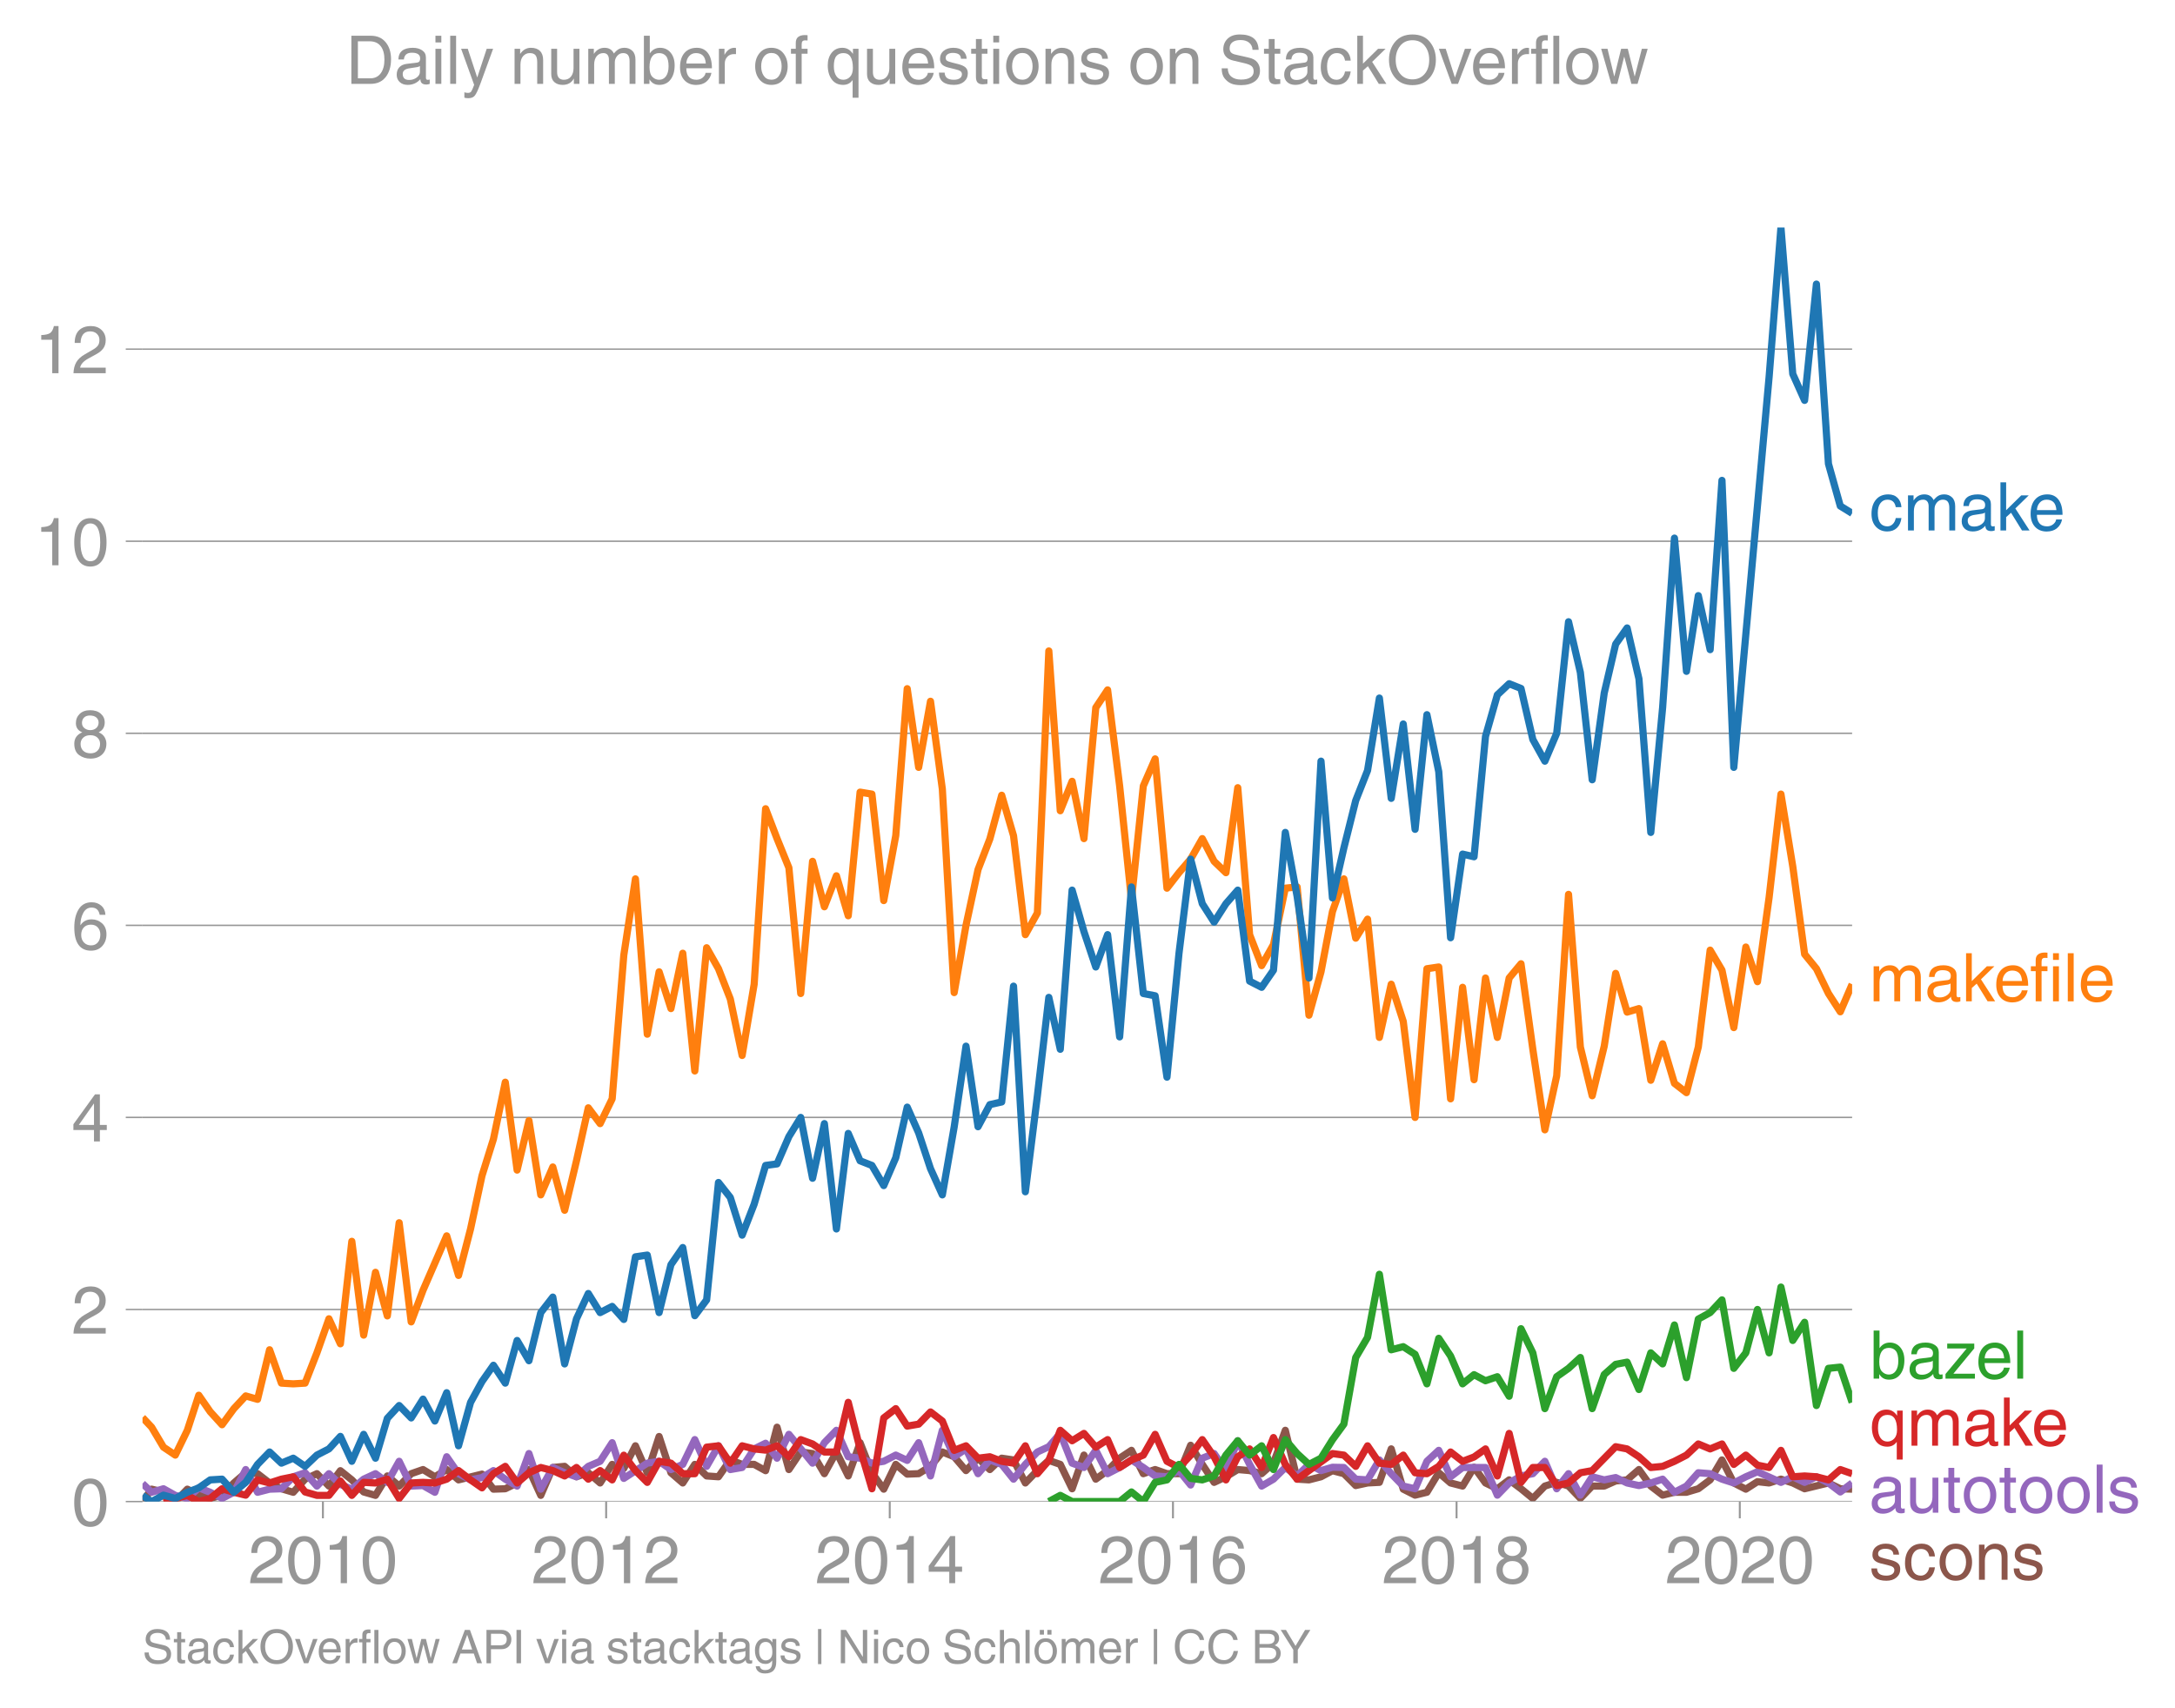 <svg height="475.651" viewBox="0 0 454.338 356.738" width="605.784" xmlns="http://www.w3.org/2000/svg" xmlns:xlink="http://www.w3.org/1999/xlink"><defs><style>*{stroke-linecap:butt;stroke-linejoin:round}</style></defs><g id="figure_1"><path d="M0 356.738h454.338V0H0z" fill="none" id="patch_1"/><g id="axes_1"><path d="M29.77 313.628h357.12V47.516H29.77z" fill="none" id="patch_2"/><path clip-path="url(#p434f9e387a)" d="M29.77 313.628l1.907-2.588 2.47.582 2.472 2.006 2.512-2.588 2.39 1.155 2.39.786 2.474-.69 2.471-2.545 2.472-2.135 2.472.194 2.512 1.94 2.472 1.209 2.474.733 2.47-2.74 2.472-1.142 2.512 2.588 2.39-3.212 2.39 1.918 2.473 2.523 2.472.712 2.472-4.055 2.472 2.114 2.512-2.588 2.472-.863 2.474 1.51 2.47-1.51 2.472 2.157 4.903-1.202 2.389 3.143 2.473-.086 2.472-1.208 2.472-2.804 2.472 5.392 2.512-5.823 2.472-.238 2.474 2.179 2.47-.841 2.471 2.135 2.513-3.882 2.431.847 2.43-4.73 2.473 5.63 2.472-7.57 2.472 7.57 2.472 2.135 2.512-3.882 2.472 2.415 2.473.173 2.47-3.516 2.472.928h2.513l2.39 1.317 2.39-9.082 2.473 8.843 2.472-3.667 2.472.324 2.472 4.206 2.512-4.53 2.472 5.004 2.473-6.945 2.47 6.277 2.472 3.429 2.513-5.176 2.39 2.033 2.39-.092 2.473-1.532 2.472-2.998 2.472.993 2.472 2.89 2.512-2.589 2.472 2.373 2.473-2.373 2.47.367 2.472 4.81 2.513-2.588 2.39-2.126 2.39.832 2.473 5.09 2.472-7.032 2.472 5.026 2.471-1.79 2.513-2.589 2.472-1.639 2.473 4.875 2.47-.863 2.472.863h2.512l2.432-5.935 2.43 3.994 2.473 3.753 2.472-1.165 2.472-1.51 2.471.216 2.513.647 2.472-2.2 2.473-6.859 2.47 10.202 2.472.15 2.512-.646 2.391-1.271 2.39.624 2.473 2.48 2.472-.54 2.471-.128 2.472-6.989 2.513 8.412 2.471 1.251 2.474-.604 2.47-4.076 2.472 2.135 2.512.647 2.391-3.929 2.39 3.282 2.473 1.208 2.471-1.855 2.472 1.855 2.472 2.027 2.512-2.588 2.472-.776 2.474.776 2.47 2.567 2.472-2.567h2.512l2.39-1.063 2.39-.231 2.474-2.157 2.471 3.451 2.472 1.898 2.472-.604h2.512l2.472-.733 2.474-1.855 2.47-4.163 2.472 4.81 2.512 1.294 2.431-1.562 2.43.268 2.473-.798 2.472.798 2.472 1.208 4.984-1.208 2.472 1.208 2.474.086h0" fill="none" stroke="#8c564b" stroke-linecap="square" stroke-width="1.5" id="line2d_1"/><g id="matplotlib.axis_1"><g id="xtick_1"><g id="line2d_2"><defs><path d="M0 0v3.5" id="mf28fac5c49" stroke="#969696" stroke-width=".4"/></defs><use x="67.456" xlink:href="#mf28fac5c49" y="313.628" fill="#969696" stroke="#969696" stroke-width=".4"/></g><g transform="matrix(.14 0 0 -.14 51.885 330.678)" fill="#969696" id="text_1"><defs><path d="M4.39 45.125q0 12.39 6.391 18.781 6.406 6.407 17.938 6.407 9.656 0 15.812-5.86 6.157-5.86 6.157-15.14 0-7.22-3.547-12.188-3.532-4.953-10.422-8.703l-12.11-6.64Q13.922 15.921 12.5 8.296h38.188V0H2.593q.39 9.906 4.297 16.5 3.906 6.594 12.203 11.375l12.593 7.328q5.032 2.89 7.329 5.984 2.297 3.094 2.297 8.516 0 5.375-3.766 9.031-3.75 3.672-10.156 3.672-7.078 0-10.594-4.672-3.516-4.656-3.61-12.609z" id="HelveticaWorld-Regular-50"/><path d="M42.484 34.188q0 14.109-3.734 21.156-3.734 7.062-10.969 7.062-7.078 0-10.89-7.062-3.797-7.047-3.797-21.157 0-13.671 3.75-20.937Q20.609 6 27.78 6q7.235 0 10.969 7 3.734 7.016 3.734 21.188zm9.422 0q0-17.297-6.25-26.704-6.25-9.39-17.875-9.39-12.062 0-18.062 9.734-6 9.75-6 26.36 0 17.03 6.14 26.578 6.157 9.547 17.922 9.547 11.625 0 17.875-9.5t6.25-26.626z" id="HelveticaWorld-Regular-48"/><path d="M35.89 0h-9.374v49.906H10.109v6.985q8.594.28 12.782 2.75Q27.094 62.109 29 70.313h6.89z" id="HelveticaWorld-Regular-49"/></defs><use xlink:href="#HelveticaWorld-Regular-50"/><use x="55.615" xlink:href="#HelveticaWorld-Regular-48"/><use x="111.23" xlink:href="#HelveticaWorld-Regular-49"/><use x="166.846" xlink:href="#HelveticaWorld-Regular-48"/></g></g><g id="xtick_2"><use x="126.618" xlink:href="#mf28fac5c49" y="313.628" fill="#969696" stroke="#969696" stroke-width=".4" id="line2d_3"/><g transform="matrix(.14 0 0 -.14 111.047 330.678)" fill="#969696" id="text_2"><use xlink:href="#HelveticaWorld-Regular-50"/><use x="55.615" xlink:href="#HelveticaWorld-Regular-48"/><use x="111.23" xlink:href="#HelveticaWorld-Regular-49"/><use x="166.846" xlink:href="#HelveticaWorld-Regular-50"/></g></g><g id="xtick_3"><use x="185.86" xlink:href="#mf28fac5c49" y="313.628" fill="#969696" stroke="#969696" stroke-width=".4" id="line2d_4"/><g transform="matrix(.14 0 0 -.14 170.29 330.678)" fill="#969696" id="text_3"><defs><path d="M10.594 24.703h22.61v31.89h-.188zM42 17.093V0h-8.797v17.094H2.484v8.593L34.72 70.314H42v-45.61h10.297v-7.61z" id="HelveticaWorld-Regular-52"/></defs><use xlink:href="#HelveticaWorld-Regular-50"/><use x="55.615" xlink:href="#HelveticaWorld-Regular-48"/><use x="111.23" xlink:href="#HelveticaWorld-Regular-49"/><use x="166.846" xlink:href="#HelveticaWorld-Regular-52"/></g></g><g id="xtick_4"><use x="245.022" xlink:href="#mf28fac5c49" y="313.628" fill="#969696" stroke="#969696" stroke-width=".4" id="line2d_5"/><g transform="matrix(.14 0 0 -.14 229.452 330.678)" fill="#969696" id="text_4"><defs><path d="M14.11 21.578q0-6.875 4.093-11.234Q22.313 6 28.906 6q6.297 0 10.032 4.438 3.734 4.453 3.734 11.687 0 6.297-3.688 10.547-3.687 4.25-10.468 4.25-6.594 0-10.5-4.156-3.907-4.157-3.907-11.188zM41.702 51.61q-.984 5.375-3.984 8.078-3 2.72-8.125 2.72-8.11 0-12.36-7.923-4.25-7.906-4.343-18.109l.203-.188q5.61 8.641 16.687 8.641 8.844 0 15.438-5.86 6.593-5.859 6.593-16.452 0-10.5-6.25-17.47-6.25-6.952-16.843-6.952-12.219 0-18.563 8.687-6.344 8.703-6.344 25.938 0 16.593 6.485 27.093 6.5 10.5 19.484 10.5 8.407 0 14.219-5.015 5.813-5 6.297-13.688z" id="HelveticaWorld-Regular-54"/></defs><use xlink:href="#HelveticaWorld-Regular-50"/><use x="55.615" xlink:href="#HelveticaWorld-Regular-48"/><use x="111.23" xlink:href="#HelveticaWorld-Regular-49"/><use x="166.846" xlink:href="#HelveticaWorld-Regular-54"/></g></g><g id="xtick_5"><use x="304.265" xlink:href="#mf28fac5c49" y="313.628" fill="#969696" stroke="#969696" stroke-width=".4" id="line2d_6"/><g transform="matrix(.14 0 0 -.14 288.694 330.678)" fill="#969696" id="text_5"><defs><path d="M27.594 40.578q5.422 0 8.953 3.094 3.547 3.11 3.547 8.234 0 4.594-3.407 7.547-3.39 2.953-9.687 2.953-5.61 0-8.672-3.11-3.047-3.093-3.047-7.874 0-5.125 3.813-7.984 3.812-2.86 8.5-2.86zm.093-7.562q-6.78 0-10.64-3.766-3.86-3.766-3.86-9.234 0-6.297 3.907-10.157Q21 6 28.219 6q6.406 0 10.234 3.86 3.828 3.859 3.828 10.265 0 5.469-3.828 9.172-3.828 3.719-10.766 3.719zM49.22 52.203q0-10.594-9.032-14.797 6.204-2.781 8.86-7.36 2.656-4.562 2.656-9.733 0-10.016-6.453-16.125-6.438-6.094-17.375-6.094-9.563 0-16.813 5.25-7.25 5.25-7.25 17.062 0 11.922 11.907 16.907-9.516 3.796-9.516 13.671 0 8.297 5.64 13.813 5.641 5.516 15.641 5.516 10.016 0 15.875-5.204 5.86-5.203 5.86-12.906z" id="HelveticaWorld-Regular-56"/></defs><use xlink:href="#HelveticaWorld-Regular-50"/><use x="55.615" xlink:href="#HelveticaWorld-Regular-48"/><use x="111.23" xlink:href="#HelveticaWorld-Regular-49"/><use x="166.846" xlink:href="#HelveticaWorld-Regular-56"/></g></g><g id="xtick_6"><use x="363.427" xlink:href="#mf28fac5c49" y="313.628" fill="#969696" stroke="#969696" stroke-width=".4" id="line2d_7"/><g transform="matrix(.14 0 0 -.14 347.856 330.678)" fill="#969696" id="text_6"><use xlink:href="#HelveticaWorld-Regular-50"/><use x="55.615" xlink:href="#HelveticaWorld-Regular-48"/><use x="111.23" xlink:href="#HelveticaWorld-Regular-50"/><use x="166.846" xlink:href="#HelveticaWorld-Regular-48"/></g></g></g><g id="matplotlib.axis_2"><g id="ytick_1"><path clip-path="url(#p434f9e387a)" d="M29.77 313.628h357.12" fill="none" stroke="#969696" stroke-linecap="square" stroke-width=".3" id="line2d_8"/><g id="line2d_9"><defs><path d="M0 0h-3.5" id="m5b2ac46eb4" stroke="#969696" stroke-width=".3"/></defs><use x="29.771" xlink:href="#m5b2ac46eb4" y="313.628" fill="#969696" stroke="#969696" stroke-width=".3"/></g><use xlink:href="#HelveticaWorld-Regular-48" transform="matrix(.14 0 0 -.14 14.985 318.653)" fill="#969696" id="text_7"/></g><g id="ytick_2"><path clip-path="url(#p434f9e387a)" d="M29.77 273.51h357.12" fill="none" stroke="#969696" stroke-linecap="square" stroke-width=".3" id="line2d_10"/><use x="29.771" xlink:href="#m5b2ac46eb4" y="273.511" fill="#969696" stroke="#969696" stroke-width=".3" id="line2d_11"/><use xlink:href="#HelveticaWorld-Regular-50" transform="matrix(.14 0 0 -.14 14.985 278.536)" fill="#969696" id="text_8"/></g><g id="ytick_3"><path clip-path="url(#p434f9e387a)" d="M29.77 233.393h357.12" fill="none" stroke="#969696" stroke-linecap="square" stroke-width=".3" id="line2d_12"/><use x="29.771" xlink:href="#m5b2ac46eb4" y="233.393" fill="#969696" stroke="#969696" stroke-width=".3" id="line2d_13"/><use xlink:href="#HelveticaWorld-Regular-52" transform="matrix(.14 0 0 -.14 14.985 238.418)" fill="#969696" id="text_9"/></g><g id="ytick_4"><path clip-path="url(#p434f9e387a)" d="M29.77 193.276h357.12" fill="none" stroke="#969696" stroke-linecap="square" stroke-width=".3" id="line2d_14"/><use x="29.771" xlink:href="#m5b2ac46eb4" y="193.276" fill="#969696" stroke="#969696" stroke-width=".3" id="line2d_15"/><use xlink:href="#HelveticaWorld-Regular-54" transform="matrix(.14 0 0 -.14 14.985 198.3)" fill="#969696" id="text_10"/></g><g id="ytick_5"><path clip-path="url(#p434f9e387a)" d="M29.77 153.159h357.12" fill="none" stroke="#969696" stroke-linecap="square" stroke-width=".3" id="line2d_16"/><use x="29.771" xlink:href="#m5b2ac46eb4" y="153.159" fill="#969696" stroke="#969696" stroke-width=".3" id="line2d_17"/><use xlink:href="#HelveticaWorld-Regular-56" transform="matrix(.14 0 0 -.14 14.985 158.183)" fill="#969696" id="text_11"/></g><g id="ytick_6"><path clip-path="url(#p434f9e387a)" d="M29.77 113.041h357.12" fill="none" stroke="#969696" stroke-linecap="square" stroke-width=".3" id="line2d_18"/><use x="29.771" xlink:href="#m5b2ac46eb4" y="113.041" fill="#969696" stroke="#969696" stroke-width=".3" id="line2d_19"/><g transform="matrix(.14 0 0 -.14 7.2 118.066)" fill="#969696" id="text_12"><use xlink:href="#HelveticaWorld-Regular-49"/><use x="55.615" xlink:href="#HelveticaWorld-Regular-48"/></g></g><g id="ytick_7"><path clip-path="url(#p434f9e387a)" d="M29.77 72.924h357.12" fill="none" stroke="#969696" stroke-linecap="square" stroke-width=".3" id="line2d_20"/><use x="29.771" xlink:href="#m5b2ac46eb4" y="72.924" fill="#969696" stroke="#969696" stroke-width=".3" id="line2d_21"/><g transform="matrix(.14 0 0 -.14 7.2 77.949)" fill="#969696" id="text_13"><use xlink:href="#HelveticaWorld-Regular-49"/><use x="55.615" xlink:href="#HelveticaWorld-Regular-50"/></g></g></g><path clip-path="url(#p434f9e387a)" d="M29.77 309.867l1.907 1.82 2.47-.733 2.472 1.38 2.512.647 2.39-2.218 2.39.924 2.474 1.273 2.471-1.273 2.472-4.745 2.472 4.745 2.512-.647 2.472-.086 2.474-2.502 2.47-.841 2.472 2.782 2.512-2.588 2.39 2.241 2.39.994 2.473-2.092 2.472-1.143 2.472 1.812 2.472-4.4 2.512 5.176 2.472-.108 2.474 1.402 2.47-7.42 2.472 3.538 2.512 1.294 2.39-.485 2.39-1.456 2.473 1.79 2.472 1.445 2.472-6.794 2.472 7.441 2.512-4.53 2.472 1.1 2.474.842 2.47-2.179 2.471-1.056 2.513-3.883 2.431 7.452 4.903-3.181 2.472-.388 2.472 1.725 2.472-1.078 2.512-5.177 2.472 5.586 2.473-4.292 2.47 4.961 2.472-.431 2.513-3.883 2.39-1.178 2.39 3.12 2.473-4.983 4.944 6.018 2.472-4.27 2.512-2.589 2.472 5.522 2.473.301 2.47 1.036 2.472-.388 2.513-1.295 2.39 1.11 2.39-3.698 2.473 6.945 2.472-9.533 2.472 5.522 2.472-1.64 2.512 5.177 2.472-2.869 2.473.928 2.47 3.084 2.472-3.084 2.513-2.589 2.39-1.109 2.39-2.773 2.473 6.212 2.472.906 2.472-3.58 2.471 4.874 2.513-1.294 2.472-1.575 2.473 1.575 2.47 1.768 2.472.173 2.512-1.294 2.432 3.012 2.43-5.6 2.473-.971 2.472 3.559 2.472-6.234 2.471 4.94 2.513 4.529 2.472-1.445 2.473-2.437 2.47 1.768 2.472-2.415 2.512 1.294 2.391-.694 2.39.047 2.473 2.437 2.472.15 2.471-4.162 2.472 2.869 2.513 2.588 2.471.56 2.474-5.736 2.47-2.287 2.472 5.522 2.512-1.941h4.78l2.474 5.78 2.471-2.545 2.472-1.467 2.472-.474 2.512-2.588 2.472 5.737 2.474-3.15 2.47 4.487 2.472-3.84 2.512.648 2.39-.485 2.39 1.132 2.474.54 2.471-.54 2.472-.798 2.472 2.74 2.512-1.295 2.472-2.782 2.474.194 2.47 1.143 2.472.798 2.512-1.294 2.431-1.049 4.903 2.214 2.472-1.165 2.472 1.165 2.472-1.165 2.512 1.294 2.472 1.876 2.474-1.876h0" fill="none" stroke="#9467bd" stroke-linecap="square" stroke-width="1.5" id="line2d_22"/><path clip-path="url(#p434f9e387a)" d="M34.147 313.628l4.984-1.294 2.39 1.294 2.39-.647 2.474-2.027 2.471.733 2.472.604 2.472-3.192 2.512.647 2.472-.798 2.474-.496 2.47 3.17 2.472.712h2.512l2.39-3.004 2.39 3.004 2.473-2.717 2.472.129 2.472-.798 2.472 4.033 2.512-3.235 2.472-.13 2.474.13 2.47-.798 2.472-1.79 2.512 1.94 2.39 1.665 2.39-2.958 2.473-1.532 2.472 3.473 2.472-2.135 2.472-1.1 2.512.647 2.472 1.121 2.474-1.768 2.47 2.437 2.471-1.79 2.513 1.94 2.431-5.153 2.43 3.213 2.473 2.459 2.472-4.4 2.472.388 2.472 2.2h2.512l2.472-5.543 2.473-.28 2.47 3.623 2.472-3.624 2.513.647 2.39.255 2.39-.902 2.473 2.287 2.472-3.58 2.472.905 2.472 1.682h2.512l2.472-10.374 2.473 9.727 2.47 8.326 2.472-14.796 2.513-1.941 2.39 3.65 2.39-.415 2.473-2.545 2.472 1.898 2.472 6.125 2.472-.949 2.512 2.588 2.472-.301 2.473.949 2.47.388 2.472-3.624 2.513 5.824 2.39-2.773 2.39-6.286 2.473 2.178 2.472-1.531 2.472 2.869 2.471-1.575 2.513 5.824 2.472-1.575 2.473-1.014 2.47-4.335 2.472 5.63 2.512 1.294 2.432-2.566 2.43-3.258 2.473 3.58 2.472 4.832 2.472-4.831 2.471-1.64 2.513 3.883 2.472-6.255 2.473 5.608 2.47 3.084 7.375-5.35 2.39.324 2.473 2.351 2.472-4.292 2.471 3.624 2.472.259 2.513-1.942 2.471 3.689 2.474.194 2.47-1.532 2.472-2.998 2.512 1.942 2.391-.902 2.39-1.687 2.473 5.651 2.471-8.886 2.472 10.224 2.472-3.106h2.512l2.472 3.774 2.474-.54 2.47-2.134 2.472-.453 4.903-4.992 2.389.462 2.474 1.64 2.471 2.243 2.472-.238 2.472-1.056 2.512-1.295 2.472-2.329 2.474 1.035 2.47-1.035 2.472 4.27 2.512-1.94 2.431 2.097 2.43.49 2.473-3.58 2.472 5.522 2.472-.173 2.472.173 2.512.647 2.472-2.157 2.474.863h0" fill="none" stroke="#d62728" stroke-linecap="square" stroke-width="1.5" id="line2d_23"/><g transform="matrix(.14 0 0 -.14 390.462 110.793)" fill="#1f77b4" id="text_14"><defs><path d="M39.594 34.719q-1.89 11.187-12.39 11.187-6.5 0-10.454-5.203-3.953-5.203-3.953-14.484 0-10.11 3.656-15.11 3.672-5 10.64-5 4.688 0 8.11 3.438 3.422 3.437 4.39 8.953h8.5q-1.312-9.703-6.859-14.86-5.547-5.156-14.328-5.156-10.297 0-16.89 7.047-6.594 7.063-6.594 19.172 0 13.281 6.594 21.188 6.593 7.922 18.5 7.922 8.687 0 13.843-5.204 5.157-5.203 5.735-13.89z" id="HelveticaWorld-Regular-99"/><path d="M6.594 52.297h8.297v-7.375h.203q5.906 8.89 15.812 8.89 9.813 0 13.922-8.5 3.75 4.594 7.266 6.547 3.515 1.953 8.703 1.953 6.781 0 11.484-4.453Q77 44.922 77 36.187V0h-8.781v33.797q0 6.094-2.297 9.094-2.297 3.015-7.422 3.015-5.172 0-8.75-4.203-3.563-4.203-3.563-9.812V0h-8.78v36.188q0 4.53-2.11 7.124-2.094 2.594-6.094 2.594-6.297 0-10.062-4.687-3.766-4.688-3.766-12.703V0H6.594z" id="HelveticaWorld-Regular-109"/><path d="M38.375 26.703q-.969-1.015-3.828-1.656-2.86-.625-10.672-1.656-5.766-.688-8.469-2.844-2.703-2.14-2.703-5.656 0-4.297 2.281-6.688 2.297-2.39 7.329-2.39 6.296 0 11.171 3.578 4.891 3.593 4.891 8.718zM6.203 36.375q.297 8.844 5.734 13.14 5.454 4.297 15.844 4.297 8.297 0 13.907-3.765 5.624-3.75 5.624-10.844V9.078Q47.313 6 50.094 6q1.125 0 2.89.39V0Q50.594-.984 48-.984q-4.5 0-6.703 1.921-2.188 1.938-2.281 6.047-7.516-8.5-18.891-8.5-7.422 0-11.922 4.204Q3.72 6.89 3.72 13.624q0 6.89 3.906 11.125Q11.531 29 19 29.89l15.516 1.891q4.203.64 4.203 6.203 0 4.11-3.047 6.297-3.047 2.203-9.25 2.203-5.516 0-8.485-2.437-2.953-2.438-3.53-7.672z" id="HelveticaWorld-Regular-97"/><path d="M50 0H38.719L22.406 26.422l-7.312-6.594V0h-8.5v71.781h8.5v-41.61l22.5 22.126H48.78L28.813 32.813z" id="HelveticaWorld-Regular-107"/><path d="M42.484 30.328q-.687 8.485-4.5 12.031-3.797 3.547-10.109 3.547-6.39 0-10.328-4.5-3.922-4.484-4.172-11.078zm8.391-13.922q-1.453-8.11-7.953-13.422-5.719-4.5-15.047-4.593-10.984.093-17.438 7.203Q4 12.704 4 24.704q0 13.78 6.64 21.437 6.641 7.672 18.47 7.672 10.593 0 16.546-7.922 5.953-7.907 5.953-22.594H13.375q0-8.203 3.813-12.703Q21 6.109 28.608 6.109q5.375 0 9.235 3.235 3.86 3.25 4.25 7.062z" id="HelveticaWorld-Regular-101"/></defs><use xlink:href="#HelveticaWorld-Regular-99"/><use x="51.27" xlink:href="#HelveticaWorld-Regular-109"/><use x="134.277" xlink:href="#HelveticaWorld-Regular-97"/><use x="189.209" xlink:href="#HelveticaWorld-Regular-107"/><use x="236.834" xlink:href="#HelveticaWorld-Regular-101"/></g><g transform="matrix(.14 0 0 -.14 390.462 209.146)" fill="#ff7f0e" id="text_15"><defs><path d="M17.188 45.016V0H8.405v45.016H1.22v7.28h7.187v8.985q0 5.907 3.578 8.703 3.594 2.813 10.032 2.813 2.203 0 3.968-.188v-7.906q-1.562.188-3.578.188-2.922 0-4.078-1.438-1.14-1.437-1.14-4.656v-6.5h8.796v-7.281z" id="HelveticaWorld-Regular-102"/><path d="M6.594 61.813v9.968h8.781v-9.969zM15.375 0H6.594v52.297h8.781z" id="HelveticaWorld-Regular-105"/><path d="M15.375 0H6.594v71.781h8.781z" id="HelveticaWorld-Regular-108"/></defs><use xlink:href="#HelveticaWorld-Regular-109"/><use x="83.008" xlink:href="#HelveticaWorld-Regular-97"/><use x="137.939" xlink:href="#HelveticaWorld-Regular-107"/><use x="185.564" xlink:href="#HelveticaWorld-Regular-101"/><use x="239.984" xlink:href="#HelveticaWorld-Regular-102"/><use x="267.67" xlink:href="#HelveticaWorld-Regular-105"/><use x="289.691" xlink:href="#HelveticaWorld-Regular-108"/><use x="311.713" xlink:href="#HelveticaWorld-Regular-101"/></g><g transform="matrix(.14 0 0 -.14 390.462 287.954)" fill="#2ca02c" id="text_16"><defs><path d="M43.406 26.313q0 10.5-3.718 15.046-3.704 4.547-10.579 4.547-6.984-.11-10.562-5.453Q14.984 35.11 14.984 25q0-10.297 4.297-14.594Q23.578 6.11 29.297 6.11q6.5 0 10.297 5.344 3.812 5.344 3.812 14.86zM6.594 0v71.781h8.781V45.703h.203q5.61 8.11 15.14 8.11 9.766 0 15.766-7.25t6-18.876q0-13.093-6.062-21.156Q40.375-1.516 29.5-1.516q-9.578 0-14.406 8.016h-.203V0z" id="HelveticaWorld-Regular-98"/><path d="M14.11 7.328h32.187V0H2.39v6.89l31.64 38.126H4.938v7.28h40.374v-7.171z" id="HelveticaWorld-Regular-122"/></defs><use xlink:href="#HelveticaWorld-Regular-98"/><use x="56.494" xlink:href="#HelveticaWorld-Regular-97"/><use x="111.426" xlink:href="#HelveticaWorld-Regular-122"/><use x="158.895" xlink:href="#HelveticaWorld-Regular-101"/><use x="214.314" xlink:href="#HelveticaWorld-Regular-108"/></g><g transform="matrix(.14 0 0 -.14 390.462 301.954)" fill="#d62728" id="text_17"><defs><path d="M41.5 23.688q0 11.125-3.5 16.671-3.484 5.547-10.61 5.547-6.874 0-10.593-4.5-3.703-4.484-3.703-15.093 0-9.422 3.75-14.813 3.765-5.39 10.36-5.39 5.812 0 10.046 4.39 4.25 4.39 4.25 13.188zm8.406-44.391H41.11V5.516h-.187Q35.89-1.516 27-1.516q-10.984 0-17 8.157-6 8.156-6 21.047 0 11.421 5.906 18.765 5.922 7.36 15.875 7.36 9.907 0 15.625-8.891h.203v7.375h8.297z" id="HelveticaWorld-Regular-113"/></defs><use xlink:href="#HelveticaWorld-Regular-113"/><use x="56.494" xlink:href="#HelveticaWorld-Regular-109"/><use x="139.502" xlink:href="#HelveticaWorld-Regular-97"/><use x="194.434" xlink:href="#HelveticaWorld-Regular-107"/><use x="242.059" xlink:href="#HelveticaWorld-Regular-101"/></g><g transform="matrix(.14 0 0 -.14 390.462 315.954)" fill="#9467bd" id="text_18"><defs><path d="M6.11 52.297h8.78V17.578q0-5.765 2.61-8.625Q20.125 6.11 25 6.11q6.781 0 10.594 4.797 3.812 4.813 3.812 12.578v28.813h8.782V0H39.89v7.625l-.188.188q-4.984-9.329-16.61-9.329-7.515 0-12.25 4.094Q6.11 6.688 6.11 14.703z" id="HelveticaWorld-Regular-117"/><path d="M17.188 45.016V10.984q0-2 1.093-3.046 1.11-1.047 3.938-1.047h3.375V0Q20.797-.688 19-.688q-5.516 0-8.063 2.641-2.53 2.64-2.53 8.547v34.516H1.311v7.28h7.094v14.595h8.781V52.297h8.407v-7.281z" id="HelveticaWorld-Regular-116"/><path d="M12.703 26.219q0-8.735 3.953-14.375 3.953-5.64 11.219-5.64 7.531 0 11.438 5.905 3.906 5.907 3.906 14.11 0 8.297-3.907 14.078-3.906 5.797-11.437 5.797-6.969 0-11.078-5.453-4.094-5.438-4.094-14.422zm-8.984 0q0 11.672 6.484 19.625 6.5 7.968 17.672 7.968 11.438 0 17.875-8.062 6.453-8.047 6.453-19.531 0-11.516-6.406-19.625-6.39-8.11-17.922-8.11-11.078 0-17.625 7.86-6.531 7.86-6.531 19.875z" id="HelveticaWorld-Regular-111"/><path d="M36.078 37.406q-.187 4.688-3.344 6.735-3.14 2.047-9.047 2.047-4.296 0-7.359-1.907-3.047-1.89-3.047-5.468 0-2.829 1.797-4.172 1.813-1.344 7.828-2.86l8.688-2.187q7.906-2 11.297-5.11 3.406-3.093 3.406-8.656 0-7.719-5.64-12.531-5.641-4.813-15.063-4.813-11 0-16.64 4.563-5.626 4.578-5.735 13.75h8.5q.203-5.422 3.594-8.063 3.39-2.625 10.171-2.625 5.516 0 8.766 2.188 3.25 2.203 3.25 6.11 0 2.78-2.11 4.437-2.093 1.672-8.296 3.078l-10.203 2.5q-6.203 1.562-9.157 4.656-2.953 3.094-2.953 8.031 0 7.72 5.516 12.203 5.531 4.5 14.406 4.5 9.485 0 14.531-4.624 5.047-4.61 5.344-11.782z" id="HelveticaWorld-Regular-115"/></defs><use xlink:href="#HelveticaWorld-Regular-97"/><use x="54.932" xlink:href="#HelveticaWorld-Regular-117"/><use x="109.717" xlink:href="#HelveticaWorld-Regular-116"/><use x="137.402" xlink:href="#HelveticaWorld-Regular-111"/><use x="193.311" xlink:href="#HelveticaWorld-Regular-116"/><use x="220.996" xlink:href="#HelveticaWorld-Regular-111"/><use x="276.904" xlink:href="#HelveticaWorld-Regular-111"/><use x="332.813" xlink:href="#HelveticaWorld-Regular-108"/><use x="354.834" xlink:href="#HelveticaWorld-Regular-115"/></g><g transform="matrix(.14 0 0 -.14 390.462 329.954)" fill="#8c564b" id="text_19"><defs><path d="M49.219 0h-8.844v32.172q0 7.422-2.594 10.578-2.578 3.156-8.578 3.156-5.906 0-9.875-4.5-3.953-4.484-3.953-12.89V0H6.594v52.297h8.297v-7.375h.203q6.203 8.89 15.812 8.89 8.89 0 13.594-4.718 4.719-4.703 4.719-13.5z" id="HelveticaWorld-Regular-110"/></defs><use xlink:href="#HelveticaWorld-Regular-115"/><use x="50" xlink:href="#HelveticaWorld-Regular-99"/><use x="101.27" xlink:href="#HelveticaWorld-Regular-111"/><use x="157.178" xlink:href="#HelveticaWorld-Regular-110"/><use x="212.354" xlink:href="#HelveticaWorld-Regular-115"/></g><g transform="matrix(.097 0 0 -.097 29.77 347.399)" fill="#969696" id="text_20"><defs><path d="M50.39 50.781q-.296 6.844-5.109 10.719-4.797 3.875-12.656 3.875-7.922 0-12.172-3.25-4.234-3.234-4.234-9.344 0-3.265 1.843-5.61 1.86-2.343 6.641-3.468l20.516-4.687q8.297-1.813 12.297-6.875 4.015-5.047 4.015-12.313 0-10.64-7.812-16.187-7.813-5.547-20.313-5.547-9.531 0-15.031 2.437-5.484 2.453-9.734 7.766-4.25 5.328-4.25 14.89h9.093q0-8 5.313-12.406 5.328-4.39 14.5-4.39 8.89 0 13.844 3.156 4.953 3.156 4.953 8.953 0 5.281-2.953 7.89Q46.188 29 37.594 31l-15.469 3.625q-7.719 1.75-11.531 6.125Q6.78 45.125 6.78 51.516q0 9.672 6.516 15.922 6.531 6.25 18.203 6.25 13.172 0 20.328-5.5 7.156-5.485 7.688-17.407z" id="HelveticaWorld-Regular-83"/><path d="M63.922 35.89q0 12.594-6.672 20.891-6.656 8.313-18.328 8.313-11.531 0-18.266-8.313-6.734-8.297-6.734-20.89 0-12.985 6.828-21.094 6.844-8.11 18.172-8.11 11.078 0 18.031 7.907 6.969 7.922 6.969 21.297zm9.953 0q0-16.062-9.281-26.937-9.266-10.86-25.672-10.86-16.516 0-25.766 10.86-9.25 10.875-9.25 26.938 0 16.109 9.25 26.953 9.25 10.843 25.766 10.843 16.89 0 25.922-11.046 9.031-11.032 9.031-26.75z" id="HelveticaWorld-Regular-79"/><path d="M39.406 52.297h9.625L29.11 0h-9.437L.594 52.297h10.203L24.422 9.719h.187z" id="HelveticaWorld-Regular-118"/><path d="M15.375 0H6.594v52.297h8.297v-8.688h.203q5.703 10.203 14.687 10.203 1.422 0 2.297-.296V44.39h-3.266q-5.906 0-9.671-4.016-3.766-4-3.766-9.953z" id="HelveticaWorld-Regular-114"/><path d="M25.594 0h-8.985L1.516 52.297h9.468L21 11.187h.188l10.109 41.11h9.922l10.203-41.11h.187l10.594 41.11h8.703L55.812 0h-9.234L35.984 40.484h-.187z" id="HelveticaWorld-Regular-119"/><path d="M44 29.5L33.406 61.078h-.203L21.687 29.5zm-25.297-8.594L11.188 0h-9.97l27 71.781h10.985L65.187 0H54.594l-7.078 20.906z" id="HelveticaWorld-Regular-65"/><path d="M17.828 38.625H37.11q7.282 0 10.938 3.188 3.656 3.203 3.656 9.703 0 5.812-3.516 8.89-3.515 3.078-10.687 3.078H17.828zm0-38.625H8.11v71.781h32.266q9.625 0 15.484-5.594 5.86-5.593 5.86-14.578 0-9.328-5.672-15.312-5.656-5.969-15.672-5.969H17.828z" id="HelveticaWorld-Regular-80"/><path d="M17.828 0H8.11v71.781h9.72z" id="HelveticaWorld-Regular-73"/><path d="M12.984 26.313q0-9.61 3.813-14.907Q20.609 6.11 27.094 6.11q6.312 0 10.312 4.579 4 4.593 4 13 0 11.03-3.5 16.625-3.484 5.593-10.61 5.593-7.171 0-10.75-4.765-3.562-4.766-3.562-14.828zM49.812 2.983q0-12.609-6.062-18.797-6.047-6.203-18.266-6.203-8.78 0-13.984 4.047Q6.297-13.922 5.516-6.39h8.796q.672-3.812 3.532-6.062 2.86-2.25 8.281-2.25 7.375 0 11.125 3.969 3.766 3.953 3.766 12.828v3.719h-.188q-4.937-7.329-13.922-7.329-11.187 0-17.093 8.25-5.907 8.25-5.907 20.953 0 11.625 5.953 18.875 5.97 7.25 15.829 7.25 9.906 0 15.625-8.89h.187v7.375h8.313z" id="HelveticaWorld-Regular-103"/><path d="M9.422 73.688h7.281V-1.906H9.422z" id="HelveticaWorld-Regular-124"/><path d="M55.61 71.781h9.374V0h-10.78L17.577 58.016h-.187V0H8.109v71.781h11.375l35.938-57.969h.187z" id="HelveticaWorld-Regular-78"/><path d="M49.219 0h-8.844v34.188q0 6.296-2.438 9-2.437 2.718-7.953 2.718-6.797 0-10.703-4.406-3.906-4.39-3.906-12.984V0H6.594v71.781h8.781V45.312h.203q6 8.5 15.328 8.5 8.594 0 13.453-4.5 4.86-4.484 4.86-13.718z" id="HelveticaWorld-Regular-104"/><path d="M12.703 26.219q0-8.735 3.953-14.375 3.953-5.64 11.219-5.64 7.531 0 11.438 5.905 3.906 5.907 3.906 14.11 0 8.297-3.907 14.078-3.906 5.797-11.437 5.797-6.969 0-11.078-5.453-4.094-5.438-4.094-14.422zm-8.984 0q0 11.672 6.484 19.625 6.5 7.968 17.672 7.968 11.438 0 17.875-8.062 6.453-8.047 6.453-19.531 0-11.516-6.406-19.625-6.39-8.11-17.922-8.11-11.078 0-17.625 7.86-6.531 7.86-6.531 19.875zm36.734 35.406H31.47v10.156h8.984zm-16.219 0H15.25v10.156h8.984z" id="HelveticaWorld-Regular-246"/><path d="M58.016 50.203q-1.625 7.313-6.782 11.094-5.14 3.797-13.343 3.797-10.594 0-17.047-7.703-6.438-7.688-6.438-20.766 0-15.14 6.094-22.547 6.11-7.39 17.688-7.39 7.609 0 13.093 5.046 5.5 5.063 7.407 14.688h9.421Q66.22 12.594 57.625 5.344t-20.906-7.25q-14.703 0-23.516 10.11Q4.391 18.311 4.391 36.28q0 17.328 9.203 27.36 9.203 10.047 24.297 10.047 12.5 0 20.265-6.454 7.766-6.437 9.235-17.03z" id="HelveticaWorld-Regular-67"/><path d="M8.11 71.781h31.484q9.281 0 14.797-5.031 5.515-5.031 5.515-13.031 0-4.844-2.422-8.828-2.406-3.97-7.187-6.172 6.687-2.532 9.828-6.735 3.156-4.203 3.156-10.797 0-9.265-6.687-15.234Q49.906 0 38.922 0H8.109zm9.562-63.484h20.703q7.625 0 11.422 3.531 3.812 3.547 3.812 9.563 0 6.093-4.25 9.093Q45.125 33.5 36.812 33.5h-19.14zm0 33.11h17.625q7.719 0 11.312 2.796 3.594 2.813 3.594 8.781 0 5.125-3.406 7.813-3.39 2.687-11.39 2.687H17.671z" id="HelveticaWorld-Regular-66"/><path d="M37.313 0h-9.72v28.906L.485 71.781h11.329l20.609-34.469 20.562 34.47h11.422L37.312 28.905z" id="HelveticaWorld-Regular-89"/></defs><use xlink:href="#HelveticaWorld-Regular-83"/><use x="66.211" xlink:href="#HelveticaWorld-Regular-116"/><use x="93.896" xlink:href="#HelveticaWorld-Regular-97"/><use x="148.828" xlink:href="#HelveticaWorld-Regular-99"/><use x="200.098" xlink:href="#HelveticaWorld-Regular-107"/><use x="250.098" xlink:href="#HelveticaWorld-Regular-79"/><use x="327.881" xlink:href="#HelveticaWorld-Regular-118"/><use x="375.49" xlink:href="#HelveticaWorld-Regular-101"/><use x="430.91" xlink:href="#HelveticaWorld-Regular-114"/><use x="464.979" xlink:href="#HelveticaWorld-Regular-102"/><use x="492.664" xlink:href="#HelveticaWorld-Regular-108"/><use x="514.686" xlink:href="#HelveticaWorld-Regular-111"/><use x="569.094" xlink:href="#HelveticaWorld-Regular-119"/><use x="641.506" xlink:href="#HelveticaWorld-Regular-32"/><use x="665.92" xlink:href="#HelveticaWorld-Regular-65"/><use x="732.619" xlink:href="#HelveticaWorld-Regular-80"/><use x="797.268" xlink:href="#HelveticaWorld-Regular-73"/><use x="823.049" xlink:href="#HelveticaWorld-Regular-32"/><use x="847.463" xlink:href="#HelveticaWorld-Regular-118"/><use x="897.072" xlink:href="#HelveticaWorld-Regular-105"/><use x="919.094" xlink:href="#HelveticaWorld-Regular-97"/><use x="974.025" xlink:href="#HelveticaWorld-Regular-32"/><use x="998.439" xlink:href="#HelveticaWorld-Regular-115"/><use x="1048.439" xlink:href="#HelveticaWorld-Regular-116"/><use x="1076.125" xlink:href="#HelveticaWorld-Regular-97"/><use x="1131.057" xlink:href="#HelveticaWorld-Regular-99"/><use x="1182.326" xlink:href="#HelveticaWorld-Regular-107"/><use x="1232.326" xlink:href="#HelveticaWorld-Regular-116"/><use x="1260.012" xlink:href="#HelveticaWorld-Regular-97"/><use x="1314.943" xlink:href="#HelveticaWorld-Regular-103"/><use x="1370.852" xlink:href="#HelveticaWorld-Regular-115"/><use x="1420.852" xlink:href="#HelveticaWorld-Regular-32"/><use x="1445.266" xlink:href="#HelveticaWorld-Regular-124"/><use x="1471.242" xlink:href="#HelveticaWorld-Regular-32"/><use x="1495.656" xlink:href="#HelveticaWorld-Regular-78"/><use x="1568.752" xlink:href="#HelveticaWorld-Regular-105"/><use x="1590.773" xlink:href="#HelveticaWorld-Regular-99"/><use x="1642.043" xlink:href="#HelveticaWorld-Regular-111"/><use x="1697.951" xlink:href="#HelveticaWorld-Regular-32"/><use x="1722.365" xlink:href="#HelveticaWorld-Regular-83"/><use x="1788.576" xlink:href="#HelveticaWorld-Regular-99"/><use x="1839.846" xlink:href="#HelveticaWorld-Regular-104"/><use x="1895.021" xlink:href="#HelveticaWorld-Regular-108"/><use x="1917.043" xlink:href="#HelveticaWorld-Regular-246"/><use x="1972.951" xlink:href="#HelveticaWorld-Regular-109"/><use x="2055.959" xlink:href="#HelveticaWorld-Regular-101"/><use x="2111.379" xlink:href="#HelveticaWorld-Regular-114"/><use x="2143.947" xlink:href="#HelveticaWorld-Regular-32"/><use x="2168.361" xlink:href="#HelveticaWorld-Regular-124"/><use x="2194.338" xlink:href="#HelveticaWorld-Regular-32"/><use x="2218.752" xlink:href="#HelveticaWorld-Regular-67"/><use x="2291.066" xlink:href="#HelveticaWorld-Regular-67"/><use x="2363.381" xlink:href="#HelveticaWorld-Regular-32"/><use x="2387.795" xlink:href="#HelveticaWorld-Regular-66"/><use x="2450.607" xlink:href="#HelveticaWorld-Regular-89"/></g><g transform="matrix(.14 0 0 -.14 72.264 17.516)" fill="#969696" id="text_21"><defs><path d="M17.828 8.297h18.797q9.766 0 15.281 7.5 5.516 7.5 5.516 20.484 0 12.844-5.563 19.969-5.562 7.125-16.062 7.234H17.828zM8.11 71.78h29.094q14.11 0 22.094-9.703 7.984-9.687 7.984-25.156 0-16.61-7.984-26.766Q51.313 0 36.813 0H8.108z" id="HelveticaWorld-Regular-68"/><path d="M39.016 52.297h9.562L29.891.984q-.5-1.375-.985-2.593-4.25-11.329-7.328-15.547-3.078-4.235-9.953-4.235-3.61 0-5.906.782v8.015q2.484-.89 5.468-.89 3.22 0 4.704 2.03 1.5 2.032 4.421 9.938L.875 52.297h9.922L24.812 9.719H25z" id="HelveticaWorld-Regular-121"/></defs><use xlink:href="#HelveticaWorld-Regular-68"/><use x="72.021" xlink:href="#HelveticaWorld-Regular-97"/><use x="126.953" xlink:href="#HelveticaWorld-Regular-105"/><use x="148.975" xlink:href="#HelveticaWorld-Regular-108"/><use x="170.996" xlink:href="#HelveticaWorld-Regular-121"/><use x="220.605" xlink:href="#HelveticaWorld-Regular-32"/><use x="245.02" xlink:href="#HelveticaWorld-Regular-110"/><use x="300.195" xlink:href="#HelveticaWorld-Regular-117"/><use x="354.98" xlink:href="#HelveticaWorld-Regular-109"/><use x="437.988" xlink:href="#HelveticaWorld-Regular-98"/><use x="494.482" xlink:href="#HelveticaWorld-Regular-101"/><use x="549.902" xlink:href="#HelveticaWorld-Regular-114"/><use x="582.471" xlink:href="#HelveticaWorld-Regular-32"/><use x="606.885" xlink:href="#HelveticaWorld-Regular-111"/><use x="662.793" xlink:href="#HelveticaWorld-Regular-102"/><use x="690.479" xlink:href="#HelveticaWorld-Regular-32"/><use x="714.893" xlink:href="#HelveticaWorld-Regular-113"/><use x="771.387" xlink:href="#HelveticaWorld-Regular-117"/><use x="826.172" xlink:href="#HelveticaWorld-Regular-101"/><use x="881.592" xlink:href="#HelveticaWorld-Regular-115"/><use x="931.592" xlink:href="#HelveticaWorld-Regular-116"/><use x="959.277" xlink:href="#HelveticaWorld-Regular-105"/><use x="981.299" xlink:href="#HelveticaWorld-Regular-111"/><use x="1037.207" xlink:href="#HelveticaWorld-Regular-110"/><use x="1092.383" xlink:href="#HelveticaWorld-Regular-115"/><use x="1142.383" xlink:href="#HelveticaWorld-Regular-32"/><use x="1166.797" xlink:href="#HelveticaWorld-Regular-111"/><use x="1222.705" xlink:href="#HelveticaWorld-Regular-110"/><use x="1277.881" xlink:href="#HelveticaWorld-Regular-32"/><use x="1302.295" xlink:href="#HelveticaWorld-Regular-83"/><use x="1368.506" xlink:href="#HelveticaWorld-Regular-116"/><use x="1396.191" xlink:href="#HelveticaWorld-Regular-97"/><use x="1451.123" xlink:href="#HelveticaWorld-Regular-99"/><use x="1502.393" xlink:href="#HelveticaWorld-Regular-107"/><use x="1552.393" xlink:href="#HelveticaWorld-Regular-79"/><use x="1630.176" xlink:href="#HelveticaWorld-Regular-118"/><use x="1677.785" xlink:href="#HelveticaWorld-Regular-101"/><use x="1733.205" xlink:href="#HelveticaWorld-Regular-114"/><use x="1767.273" xlink:href="#HelveticaWorld-Regular-102"/><use x="1794.959" xlink:href="#HelveticaWorld-Regular-108"/><use x="1816.98" xlink:href="#HelveticaWorld-Regular-111"/><use x="1871.389" xlink:href="#HelveticaWorld-Regular-119"/></g><path clip-path="url(#p434f9e387a)" d="M219.088 313.628l2.39-1.294 2.473 1.294h9.928l2.472-2.006 2.473 2.006 2.47-4.011 2.472-.518 2.512-3.235 2.432 2.922 2.43.313 2.473-.82 2.472-4.357 2.472-2.998 2.471 2.998 2.513-1.94 2.472 4.96 2.473-6.255 2.47 2.912 2.472 2.265 2.512-1.295 2.391-3.836 2.39-3.281 2.473-13.912 2.472-4.206 2.471-13.178 2.472 15.767 2.513-.647 2.471 1.596 2.474 6.168 2.47-9.512 2.472 3.689 2.512 5.823 2.391-1.918 2.39 1.271 2.473-.841 2.471 4.076 2.472-14.105 2.472 5.047 2.512 11.647 2.472-6.665 2.474-1.747 2.47-2.265 2.472 10.677 2.512-7.118 2.39-2.126 2.39-.462 2.474 5.715 2.471-7.656 2.472 2.307 2.472-8.13 2.512 11 2.472-12.23 2.474-1.36 2.47-2.652 2.472 14.3 2.512-3.235 2.431-9.06 2.43 9.06 2.473-13.74 2.472 11.151 2.472-3.796 2.472 17.385 2.512-7.765 2.472-.259 2.474 7.377" fill="none" stroke="#2ca02c" stroke-linecap="square" stroke-width="1.5" id="line2d_24"/><path clip-path="url(#p434f9e387a)" d="M29.77 296.077l1.907 2.022 2.47 4.163 2.472 1.66 2.512-5.176 2.39-7.326 2.39 3.444 2.474 2.717 2.471-3.364 2.472-2.653 2.472.711 2.512-10.352 2.472 6.966 2.474.151 2.47-.15 2.472-6.32 2.512-7.118 2.39 5.223 2.39-21.4 2.473 19.585 2.472-13.114 2.472 9.102 2.472-19.455 2.512 20.706 2.472-6.6 4.944-11.366 2.472 8.26 2.512-9.706 2.39-11.115 2.39-7.65 2.473-11.883 2.472 18.354 2.472-10.33 2.472 15.507 2.512-5.824 2.472 9.038 2.474-10.332 2.47-11.064 2.471 3.3 2.513-5.177 2.431-30.01 2.43-15.93 2.473 32.438 2.472-13.027 2.472 7.678 2.472-11.56 2.512 24.588 2.472-25.732 2.473 4.379 2.47 6.32 2.472 11.797 2.513-14.882 2.39-36.65 2.39 6.239 2.473 6.082 2.472 26.27 2.472-27.607 2.472 9.49 2.512-6.47 2.472 8.346 2.473-25.817 2.47.41 2.472 22.237 2.513-13.588 2.39-30.666 2.39 16.43 2.473-13.804 2.472 18.334 2.472 42.511 2.472-14.04 2.512-11.648 2.472-6.406 2.473-9.123 2.47 8.455 2.472 20.662 2.513-4.53 2.39-54.721 2.39 33.37 2.473-6.148 2.472 11.97 2.472-27.348 2.471-3.71 2.513 20.059 2.472 23.768 2.473-23.768 2.47-5.651 2.472 27.003 2.512-3.235 2.432-2.833 2.43-4.284 2.473 4.745 2.472 2.372 2.472-17.75 2.471 30.691 2.513 6.47 2.472-4.4 2.473-11.776 2.47-.258 2.472 26.788 2.512-9.06 2.391-12.57 2.39-6.84 2.473 12.38 2.472-3.969 2.471 24.696 2.472-11.108 2.513 7.765 2.471 20.058 2.474-31.058 2.47-.367 2.472 27.543 2.512-23.294 2.391 19.296 2.39-21.237 2.473 12.402 2.471-12.402 2.472-2.976 2.472 17.858 2.512 16.824 2.472-11.28 2.474-37.896 2.47 31.878 2.472 10.18 2.512-10.353 2.39-15.206 2.39 8.089 2.474-.734 2.471 14.969 2.472-7.614 2.472 8.26 2.512 1.942 2.472-9.533 2.474-20.231 2.47 4.184 2.472 11.992 2.512-16.824 2.431 7.23 2.43-17.582 2.473-21.59 2.472 15.12 2.472 18.31 2.472 3.042 2.512 5.176 2.472 3.818 2.474-5.759h0" fill="none" stroke="#ff7f0e" stroke-linecap="square" stroke-width="1.5" id="line2d_25"/><path clip-path="url(#p434f9e387a)" d="M29.77 312.375l1.907 1.253 2.47-1.337 2.472.69 2.512-1.294 2.39-.924 2.39-1.664 2.474-.151 2.471 2.74 2.472-2.071 2.472-3.753 2.512-2.589 2.472 2.33 2.474-1.036 2.47 1.704 2.472-2.35 2.512-1.295 2.39-2.611 2.39 5.2 2.473-5.63 2.472 4.982 2.472-8.325 2.472-2.674 2.512 2.588 2.472-3.926 2.474 4.573 2.47-5.91 2.472 11.086 2.512-9.058 2.39-4.368 2.39-3.397 2.473 3.731 2.472-8.908 2.472 4.228 2.472-10.051 2.512-3.235 2.472 13.954 2.474-9.425 2.47-5.284 2.471 3.99 2.513-1.294 2.431 2.722 2.43-13.075 2.473-.367 2.472 12.014 2.472-10.008 2.472-3.58 2.512 14.235 2.472-3.3 2.473-24.523 2.47 3.127 2.472 7.873 2.513-6.471 2.39-8.088 2.39-.324 2.473-5.694 2.472-4.012 2.472 12.704 2.472-11.41 2.512 22 2.472-19.95 2.473 5.715 2.47.97 2.472 4.207 2.513-5.824 2.39-10.56 2.39 5.384 2.473 7.462 2.472 5.479 2.472-14.17 2.472-16.889 2.512 16.824 2.472-4.616 2.473-.56 2.47-24.18 2.472 42.944 2.513-20.059 2.39-20.544 2.39 10.838 2.473-33.237 2.472 8.65 2.472 7.397 2.471-6.75 2.513 21.352 2.472-31.317 2.473 22.258 2.47.475 2.472 16.996 2.512-25.882 2.432-19.657 2.43 9.304 2.473 3.86 2.472-3.86 2.472-2.826 2.471 19.002 2.513 1.294 2.472-3.58 2.473-28.773 2.47 13.394 2.472 17.018 2.512-45.294 2.391 28.563 2.39-10.445 2.473-9.9 2.472-6.277 2.471-15.12 2.472 20.944 2.513-15.53 2.471 22 2.474-23.94 2.47 11.905 2.472 34.682 2.512-17.47 2.391.554 2.39-25.142 2.473-8.67 2.471-2.33 2.472.992 2.472 10.655 2.512 4.53 2.472-5.824 2.474-23.294 2.47 10.59 2.472 22.41 2.512-18.118 2.39-10.214 2.39-3.374 2.474 10.633 2.471 32.072 2.472-26.054 2.472-35.416 2.512 27.824 2.472-15.81 2.474 11.28 2.47-35.35 2.472 59.938 7.373-81.529 2.473-31.23L374.49 78.1l2.472 5.522 2.472-24.286 2.512 37.529 2.472 8.821 2.474 1.532h0" fill="none" stroke="#1f77b4" stroke-linecap="square" stroke-width="1.5" id="line2d_26"/></g></g><defs><clipPath id="p434f9e387a"><path d="M29.771 47.516h357.12v266.112H29.771z"/></clipPath></defs></svg>